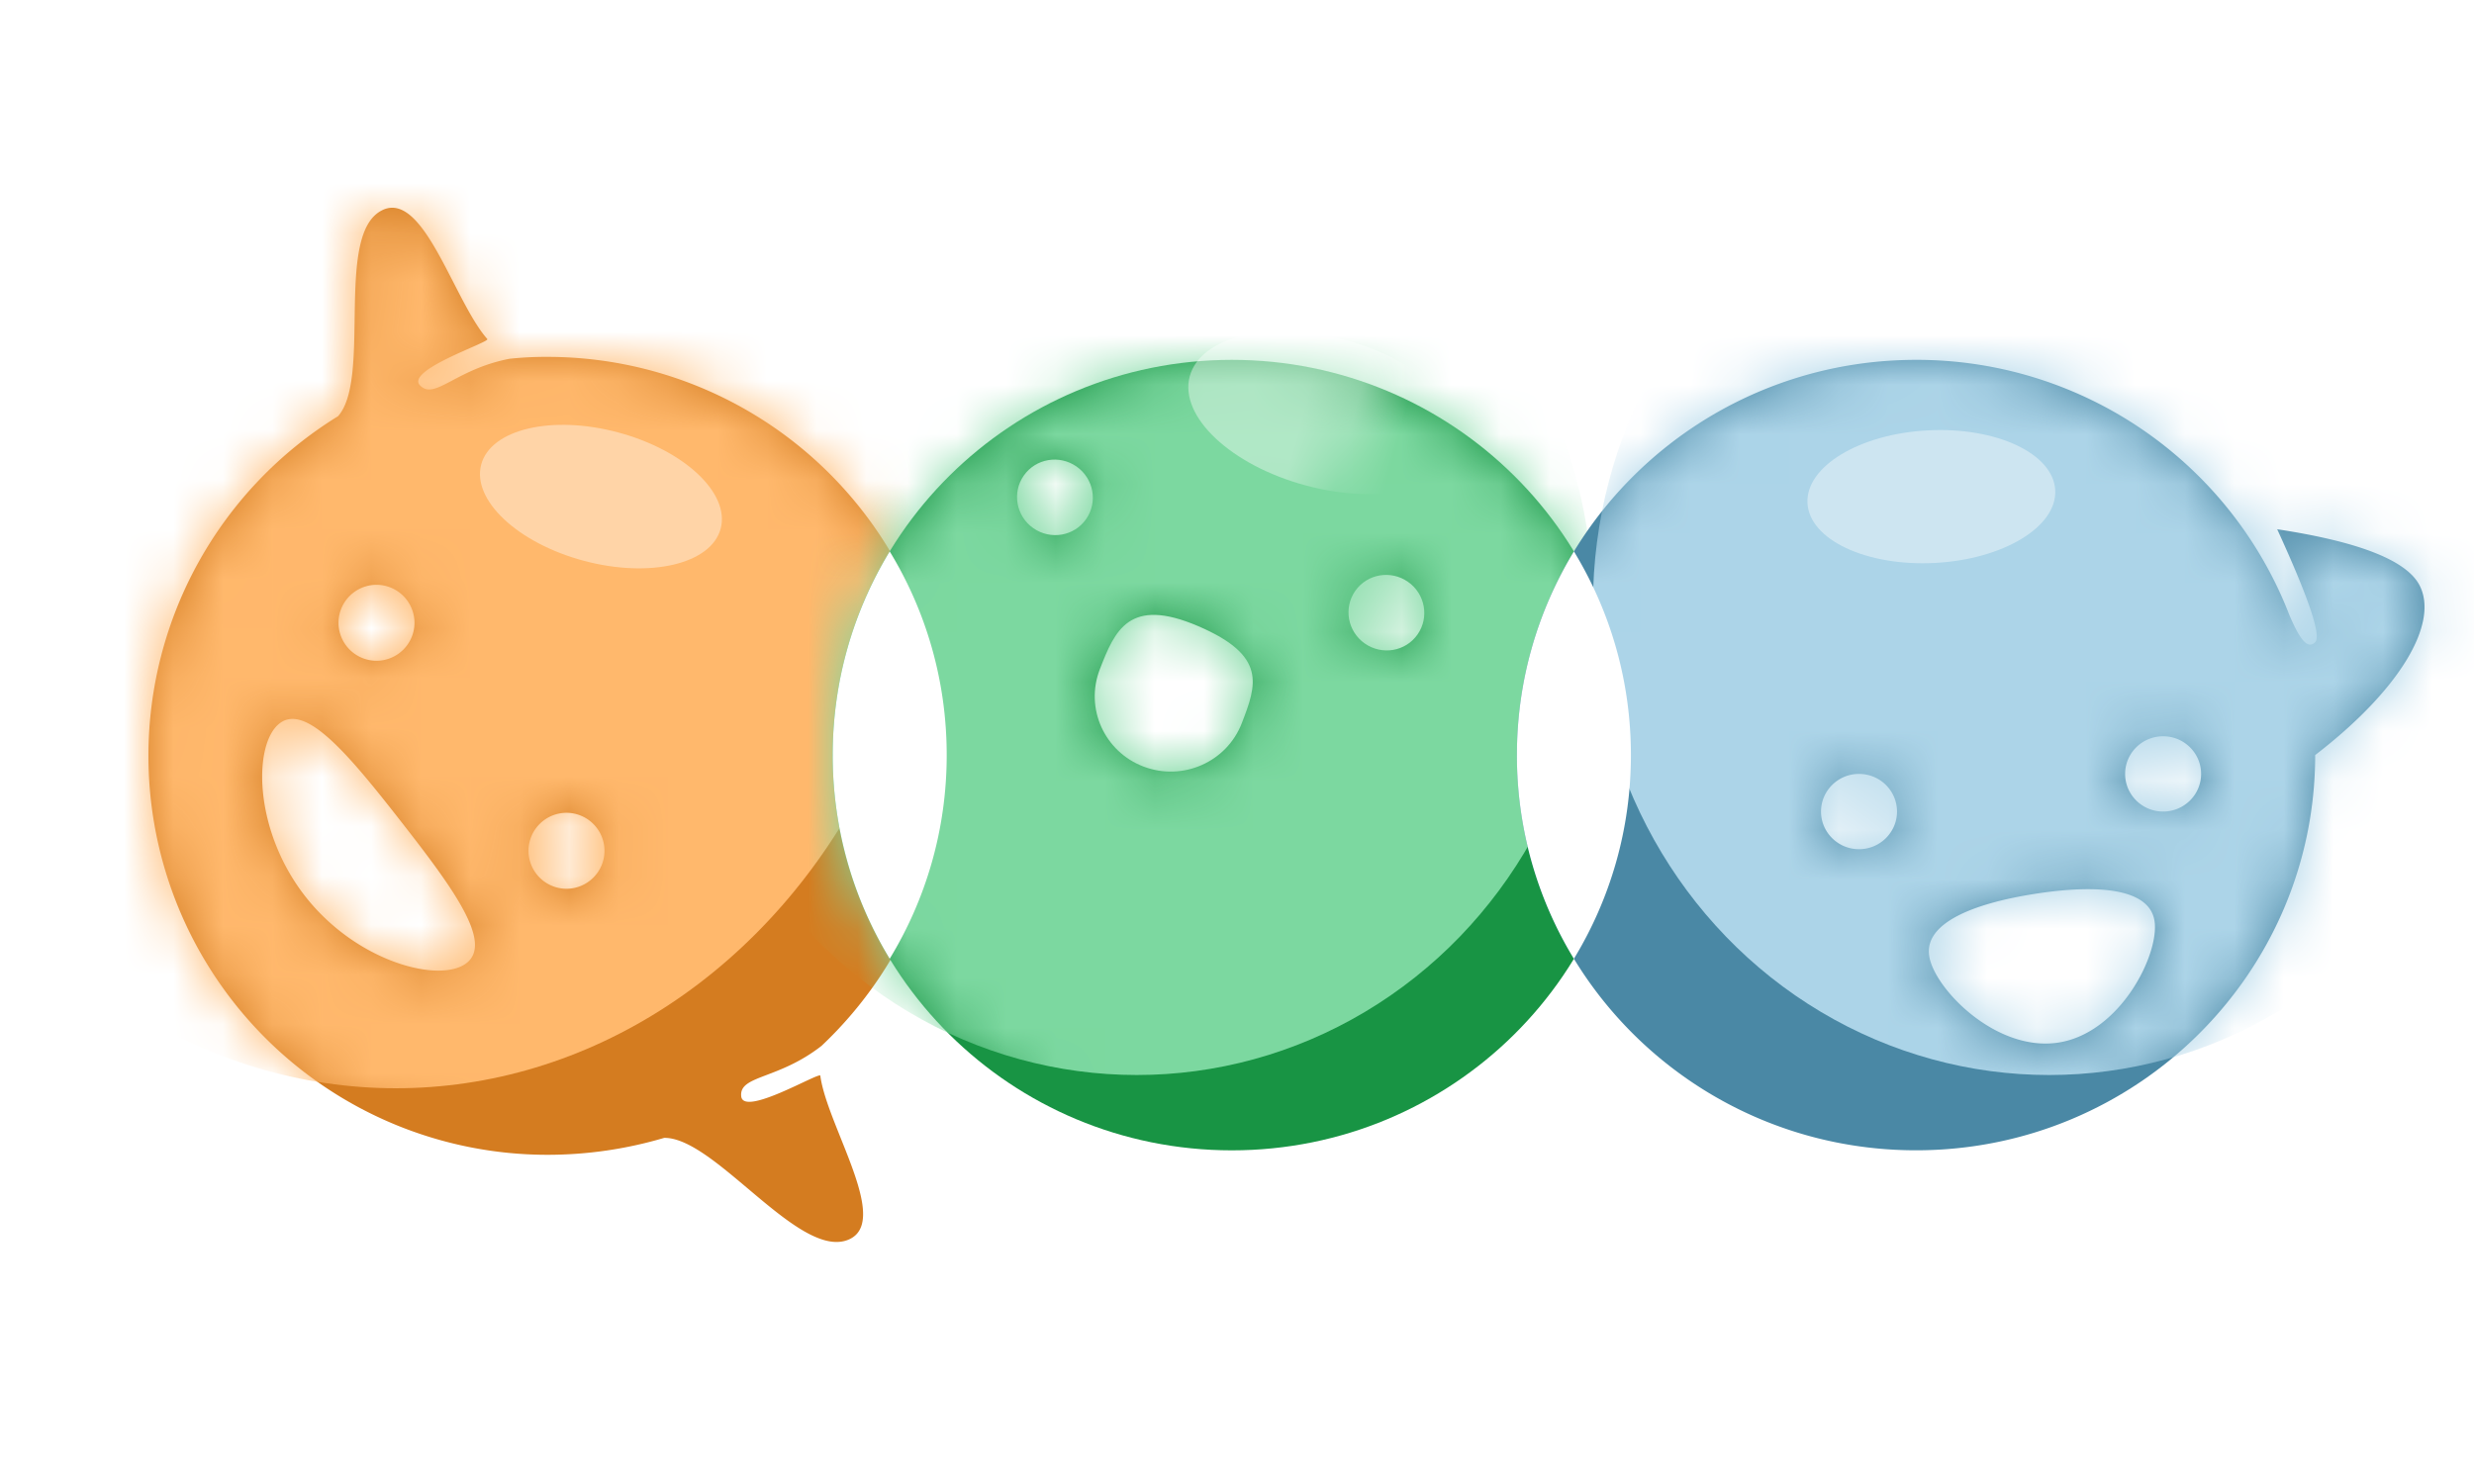 <svg xmlns="http://www.w3.org/2000/svg" xmlns:xlink="http://www.w3.org/1999/xlink" width="50" height="30"><defs><path id="a" d="M4.733.045c.482-.225.888.424 1.274 1.16l.154.297c.229.447.455.888.688 1.152.057.065-1.657.623-1.362.935s.711-.323 1.81-.536a7 7 0 0 1 .768-.038 8.065 8.065 0 0 1 8.065 8.065 8.04 8.04 0 0 1-2.526 5.862c-.88.688-1.666.592-1.624 1.019s1.587-.501 1.599-.415c.041.311.192.708.356 1.12l.124.311c.33.83.619 1.647.101 1.878-.992.442-2.704-2.066-3.737-2.052a8.3 8.3 0 0 1-2.358.342A8.065 8.065 0 0 1 0 11.08a8.06 8.06 0 0 1 3.832-6.866c.687-.772-.083-3.709.901-4.168zM2.648 10.426c-.535.418-.525 2.156.52 3.493s2.729 1.767 3.263 1.349-.282-1.525-1.327-2.862-1.922-2.398-2.456-1.98m5.801 1.805a.77.77 0 0 0-.768.768.77.77 0 0 0 .768.768.77.77 0 0 0 .768-.768.77.77 0 0 0-.768-.768m-3.84-4.609a.77.77 0 0 0-.768.768.77.77 0 0 0 .768.768.77.77 0 0 0 .768-.768.77.77 0 0 0-.768-.768"/><path id="d" d="M8.067 0c4.455 0 8.067 3.577 8.067 7.99s-3.612 7.99-8.067 7.99S0 12.402 0 7.99 3.612 0 8.067 0M5.399 6.256c-.304.785.092 1.665.884 1.966s1.681-.091 1.985-.875.512-1.369-.884-1.966-1.681.091-1.985.875m5.163-1.586c-.241.344-.155.821.193 1.064s.825.162 1.066-.183.155-.821-.193-1.064-.825-.162-1.066.183M3.863 2.339c-.241.344-.155.821.193 1.064s.825.162 1.066-.183.155-.821-.193-1.064-.825-.162-1.066.183"/><path id="h" d="M8.067 0a8.07 8.07 0 0 1 7.549 5.169c.2.463.358.695.517.538q.192-.19-.768-2.283 2.497.38 2.881 1.141c.384.761-.384 2.093-2.113 3.424 0 4.413-3.612 7.99-8.067 7.99S0 12.402 0 7.99 3.612 0 8.067 0m2.398 10.795c-1.257.197-2.238.595-2.132 1.259s1.356 1.944 2.613 1.747 2.046-1.797 1.94-2.461-1.163-.742-2.421-.545M6.914 8.37c-.424 0-.768.341-.768.761s.344.761.768.761.768-.341.768-.761-.344-.761-.768-.761m6.146-.761c-.424 0-.768.341-.768.761s.344.761.768.761.768-.341.768-.761-.344-.761-.768-.761"/><path id="g" d="M13.689 3.872c.732 1.202 1.152 2.611 1.152 4.118s-.421 2.915-1.152 4.117a7.9 7.9 0 0 1-1.152-4.117c0-1.499.417-2.901 1.141-4.099z"/><filter id="b" width="127.3%" height="124.0%" x="-13.6%" y="-12.0%"><feGaussianBlur in="SourceGraphic" stdDeviation="1"/></filter><filter id="e" width="124.8%" height="124.0%" x="-12.4%" y="-12.0%"><feGaussianBlur in="SourceGraphic" stdDeviation=".762"/></filter><ellipse id="j" cx="15.522" cy="7.99" rx="8.067" ry="7.99"/></defs><g fill="none" fill-rule="evenodd"><g transform="translate(3 4.2)"><mask id="c" fill="#fff"><use xlink:href="#a"/></mask><use xlink:href="#a" fill="#d47c20"/><ellipse cx="5" cy="5.3" fill="#ffb86c" filter="url(#b)" mask="url(#c)" rx="11" ry="12.5"/></g><g transform="translate(4.292 7.275)"><g transform="translate(12.536)"><mask id="f" fill="#fff"><use xlink:href="#d"/></mask><use xlink:href="#d" fill="#189444"/><ellipse cx="6.146" cy="4.946" fill="#7cd8a0" filter="url(#e)" mask="url(#f)" rx="9.219" ry="9.511"/></g><use xlink:href="#g" fill="#fff"/><g transform="translate(26.365)"><mask id="i" fill="#fff"><use xlink:href="#h"/></mask><use xlink:href="#h" fill="#4a88a5"/><ellipse cx="10.756" cy="4.946" fill="#acd4e8" filter="url(#e)" mask="url(#i)" rx="9.219" ry="9.511"/></g><use xlink:href="#g" x="13.828" fill="#fff"/><g fill="#fff" transform="translate(5.081)"><g fill-opacity=".4"><ellipse cx="2.772" cy="2.764" rx="1.343" ry="2.505" transform="rotate(105 2.772 2.764)"/><ellipse cx="29.661" cy="2.764" rx="1.342" ry="2.507" transform="rotate(87 29.66 2.764)"/></g><mask id="k"><use xlink:href="#j"/></mask><ellipse cx="17.416" cy="1.069" fill-opacity=".4" mask="url(#k)" rx="1.523" ry="2.841" transform="rotate(105 17.416 1.069)"/></g></g></g></svg>
